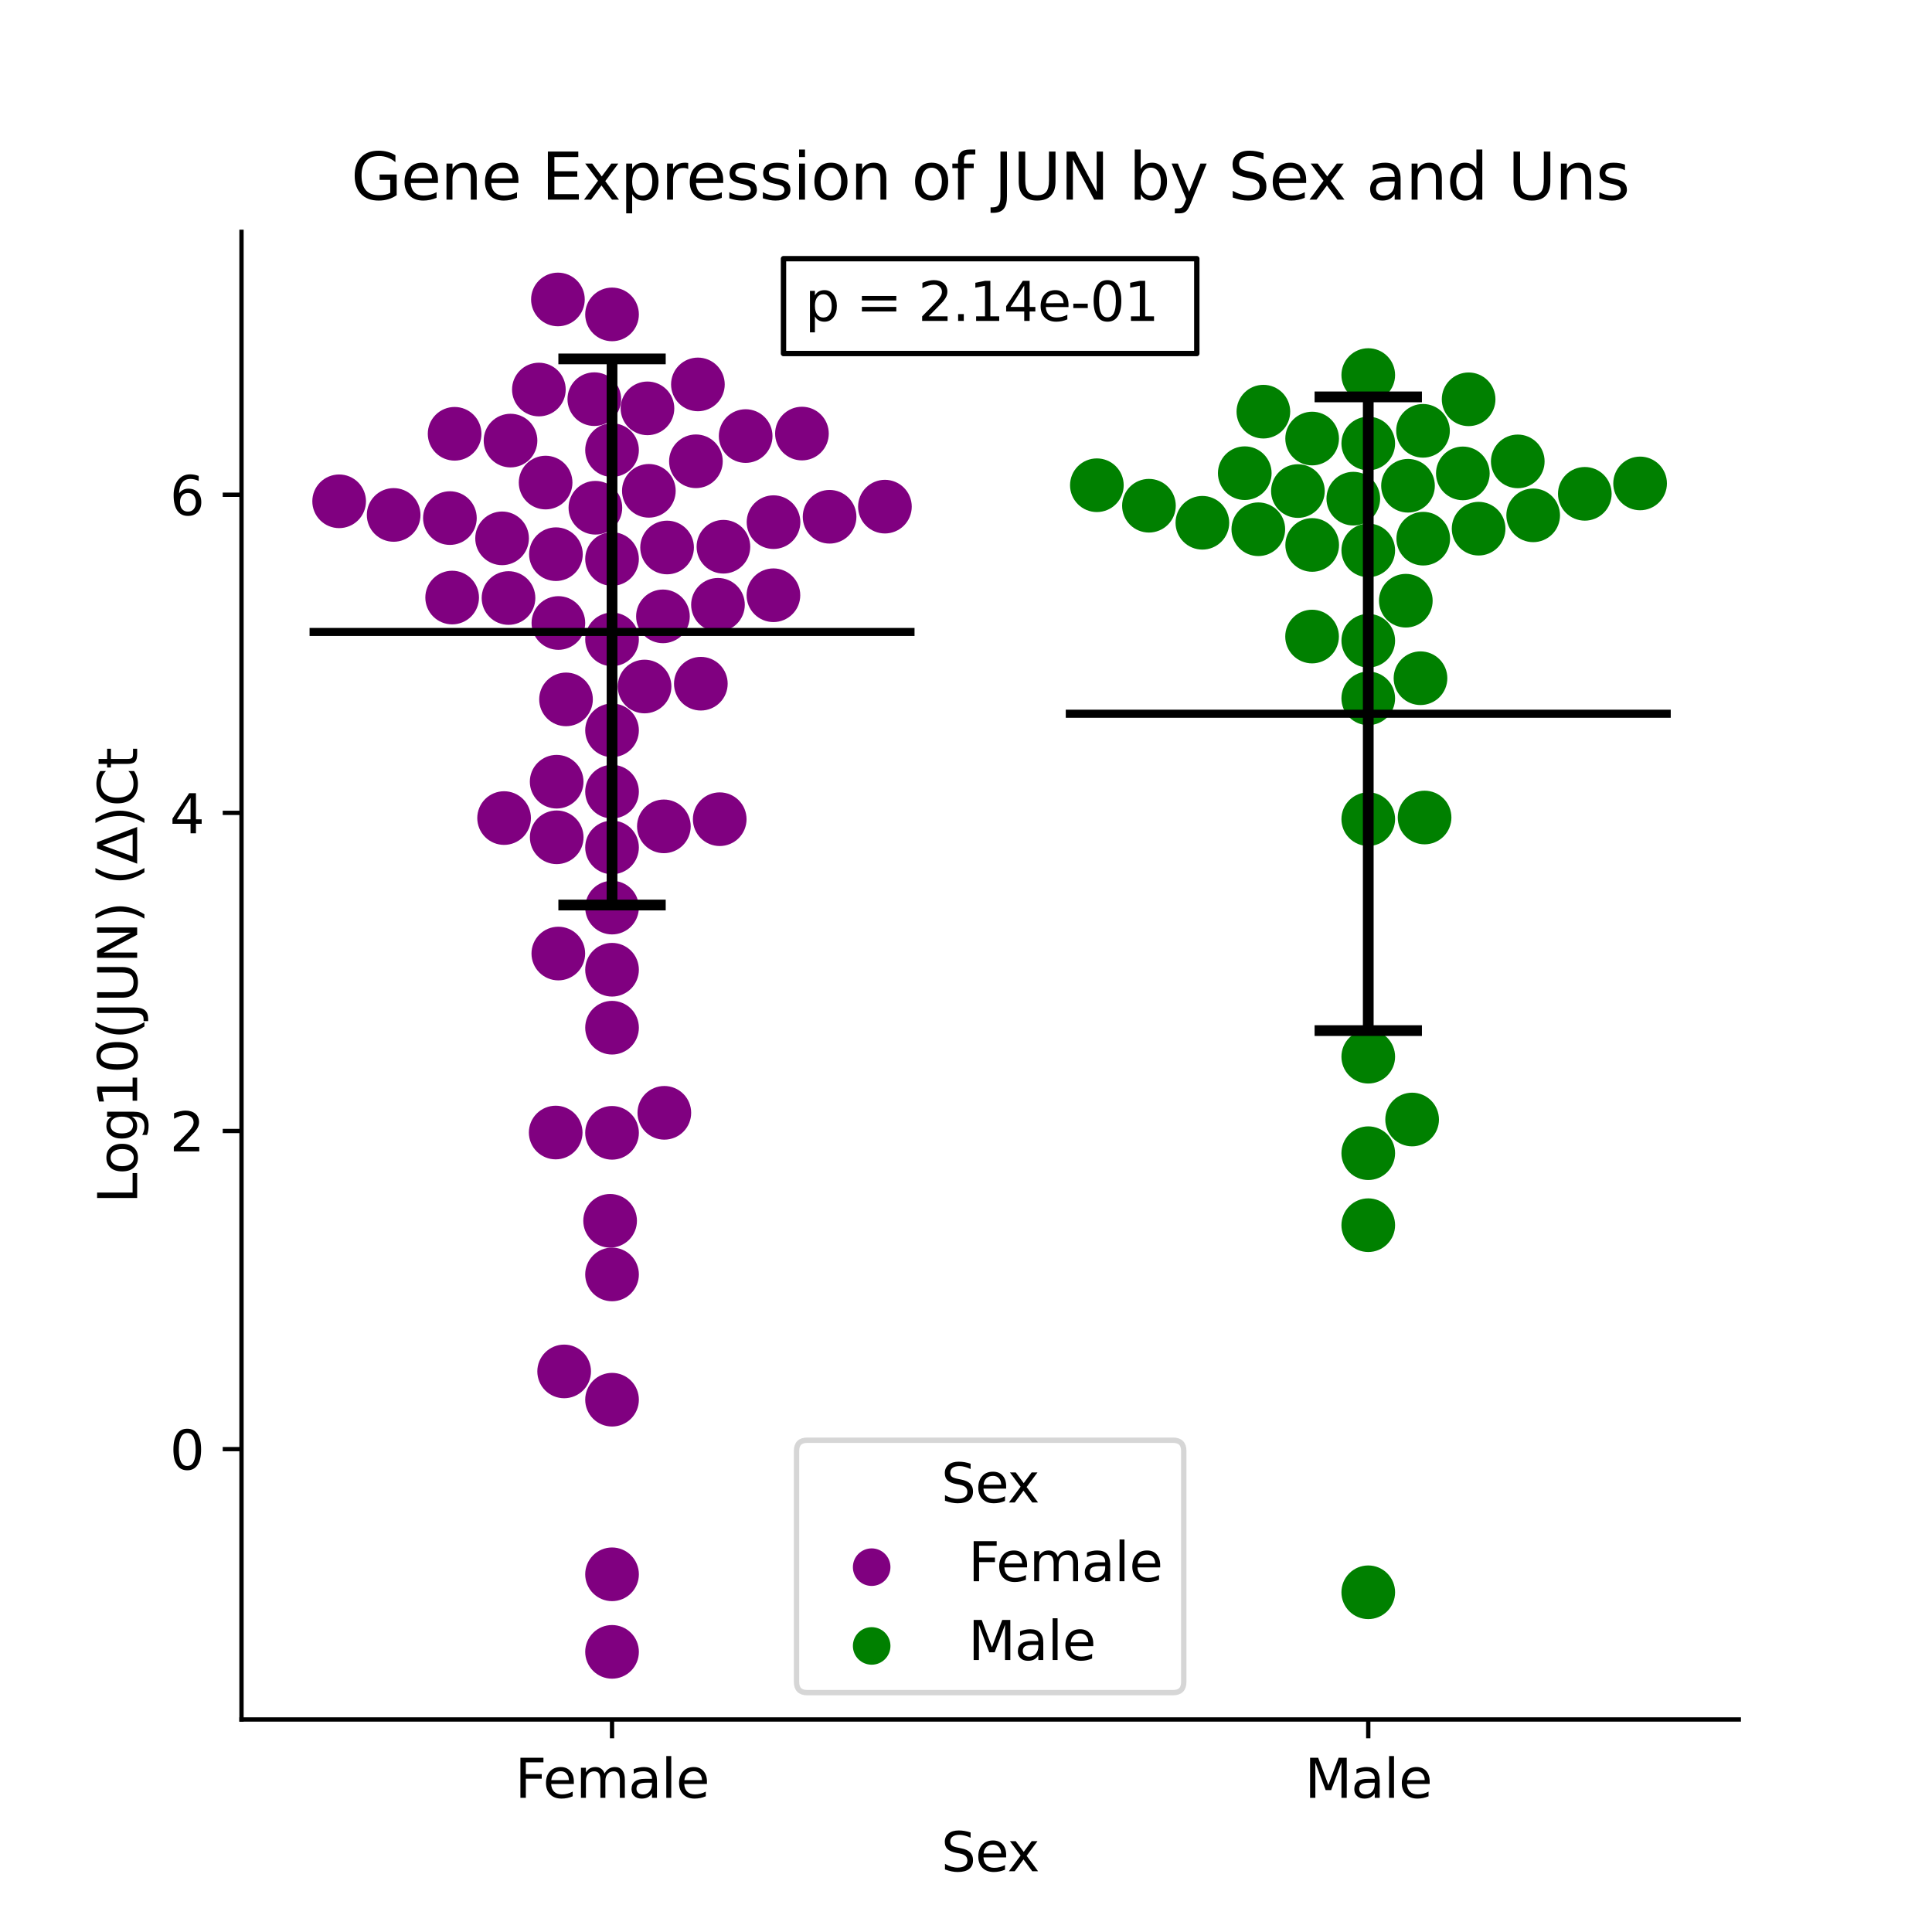 <?xml version="1.0" encoding="utf-8" standalone="no"?>
<!DOCTYPE svg PUBLIC "-//W3C//DTD SVG 1.1//EN"
  "http://www.w3.org/Graphics/SVG/1.1/DTD/svg11.dtd">
<svg xmlns:xlink="http://www.w3.org/1999/xlink" width="360pt" height="360pt" viewBox="0 0 360 360" xmlns="http://www.w3.org/2000/svg" version="1.1">
 <defs>
  <style type="text/css">*{stroke-linejoin: round; stroke-linecap: butt}</style>
 </defs>
 <g id="figure_1">
  <g id="patch_1">
   <path d="M 0 360 
L 360 360 
L 360 0 
L 0 0 
z
" style="fill: #ffffff"/>
  </g>
  <g id="axes_1">
   <g id="patch_2">
    <path d="M 45 320.4 
L 324 320.4 
L 324 43.2 
L 45 43.2 
z
" style="fill: #ffffff"/>
   </g>
   <g id="PathCollection_1">
    <defs>
     <path id="C0_0_5cbac8a649" d="M 0 5 
C 1.326 5 2.598 4.473 3.536 3.536 
C 4.473 2.598 5 1.326 5 -0 
C 5 -1.326 4.473 -2.598 3.536 -3.536 
C 2.598 -4.473 1.326 -5 0 -5 
C -1.326 -5 -2.598 -4.473 -3.536 -3.536 
C -4.473 -2.598 -5 -1.326 -5 0 
C -5 1.326 -4.473 2.598 -3.536 3.536 
C -2.598 4.473 -1.326 5 0 5 
z
"/>
    </defs>
    <g clip-path="url(#pd39a9e112e)">
     <use xlink:href="#C0_0_5cbac8a649" x="120.645" y="76.092" style="fill: #800080"/>
    </g>
    <g clip-path="url(#pd39a9e112e)">
     <use xlink:href="#C0_0_5cbac8a649" x="120.906" y="91.457" style="fill: #800080"/>
    </g>
    <g clip-path="url(#pd39a9e112e)">
     <use xlink:href="#C0_0_5cbac8a649" x="101.668" y="89.922" style="fill: #800080"/>
    </g>
    <g clip-path="url(#pd39a9e112e)">
     <use xlink:href="#C0_0_5cbac8a649" x="104.047" y="116.086" style="fill: #800080"/>
    </g>
    <g clip-path="url(#pd39a9e112e)">
     <use xlink:href="#C0_0_5cbac8a649" x="133.783" y="112.693" style="fill: #800080"/>
    </g>
    <g clip-path="url(#pd39a9e112e)">
     <use xlink:href="#C0_0_5cbac8a649" x="103.734" y="156.018" style="fill: #800080"/>
    </g>
    <g clip-path="url(#pd39a9e112e)">
     <use xlink:href="#C0_0_5cbac8a649" x="130.043" y="71.632" style="fill: #800080"/>
    </g>
    <g clip-path="url(#pd39a9e112e)">
     <use xlink:href="#C0_0_5cbac8a649" x="123.53" y="114.851" style="fill: #800080"/>
    </g>
    <g clip-path="url(#pd39a9e112e)">
     <use xlink:href="#C0_0_5cbac8a649" x="83.833" y="96.538" style="fill: #800080"/>
    </g>
    <g clip-path="url(#pd39a9e112e)">
     <use xlink:href="#C0_0_5cbac8a649" x="114.045" y="169.117" style="fill: #800080"/>
    </g>
    <g clip-path="url(#pd39a9e112e)">
     <use xlink:href="#C0_0_5cbac8a649" x="84.712" y="80.832" style="fill: #800080"/>
    </g>
    <g clip-path="url(#pd39a9e112e)">
     <use xlink:href="#C0_0_5cbac8a649" x="114.045" y="157.906" style="fill: #800080"/>
    </g>
    <g clip-path="url(#pd39a9e112e)">
     <use xlink:href="#C0_0_5cbac8a649" x="164.892" y="94.405" style="fill: #800080"/>
    </g>
    <g clip-path="url(#pd39a9e112e)">
     <use xlink:href="#C0_0_5cbac8a649" x="105.469" y="130.32" style="fill: #800080"/>
    </g>
    <g clip-path="url(#pd39a9e112e)">
     <use xlink:href="#C0_0_5cbac8a649" x="114.045" y="136.088" style="fill: #800080"/>
    </g>
    <g clip-path="url(#pd39a9e112e)">
     <use xlink:href="#C0_0_5cbac8a649" x="138.942" y="81.255" style="fill: #800080"/>
    </g>
    <g clip-path="url(#pd39a9e112e)">
     <use xlink:href="#C0_0_5cbac8a649" x="95.128" y="82.098" style="fill: #800080"/>
    </g>
    <g clip-path="url(#pd39a9e112e)">
     <use xlink:href="#C0_0_5cbac8a649" x="110.942" y="94.611" style="fill: #800080"/>
    </g>
    <g clip-path="url(#pd39a9e112e)">
     <use xlink:href="#C0_0_5cbac8a649" x="113.685" y="227.48" style="fill: #800080"/>
    </g>
    <g clip-path="url(#pd39a9e112e)">
     <use xlink:href="#C0_0_5cbac8a649" x="114.045" y="119.14" style="fill: #800080"/>
    </g>
    <g clip-path="url(#pd39a9e112e)">
     <use xlink:href="#C0_0_5cbac8a649" x="110.742" y="74.378" style="fill: #800080"/>
    </g>
    <g clip-path="url(#pd39a9e112e)">
     <use xlink:href="#C0_0_5cbac8a649" x="63.195" y="93.41" style="fill: #800080"/>
    </g>
    <g clip-path="url(#pd39a9e112e)">
     <use xlink:href="#C0_0_5cbac8a649" x="130.592" y="127.397" style="fill: #800080"/>
    </g>
    <g clip-path="url(#pd39a9e112e)">
     <use xlink:href="#C0_0_5cbac8a649" x="114.045" y="180.696" style="fill: #800080"/>
    </g>
    <g clip-path="url(#pd39a9e112e)">
     <use xlink:href="#C0_0_5cbac8a649" x="123.703" y="153.981" style="fill: #800080"/>
    </g>
    <g clip-path="url(#pd39a9e112e)">
     <use xlink:href="#C0_0_5cbac8a649" x="114.045" y="83.87" style="fill: #800080"/>
    </g>
    <g clip-path="url(#pd39a9e112e)">
     <use xlink:href="#C0_0_5cbac8a649" x="114.045" y="58.585" style="fill: #800080"/>
    </g>
    <g clip-path="url(#pd39a9e112e)">
     <use xlink:href="#C0_0_5cbac8a649" x="149.431" y="80.79" style="fill: #800080"/>
    </g>
    <g clip-path="url(#pd39a9e112e)">
     <use xlink:href="#C0_0_5cbac8a649" x="129.674" y="85.955" style="fill: #800080"/>
    </g>
    <g clip-path="url(#pd39a9e112e)">
     <use xlink:href="#C0_0_5cbac8a649" x="154.581" y="96.291" style="fill: #800080"/>
    </g>
    <g clip-path="url(#pd39a9e112e)">
     <use xlink:href="#C0_0_5cbac8a649" x="114.045" y="104.164" style="fill: #800080"/>
    </g>
    <g clip-path="url(#pd39a9e112e)">
     <use xlink:href="#C0_0_5cbac8a649" x="93.931" y="152.435" style="fill: #800080"/>
    </g>
    <g clip-path="url(#pd39a9e112e)">
     <use xlink:href="#C0_0_5cbac8a649" x="114.045" y="211.087" style="fill: #800080"/>
    </g>
    <g clip-path="url(#pd39a9e112e)">
     <use xlink:href="#C0_0_5cbac8a649" x="144.134" y="97.295" style="fill: #800080"/>
    </g>
    <g clip-path="url(#pd39a9e112e)">
     <use xlink:href="#C0_0_5cbac8a649" x="103.961" y="55.8" style="fill: #800080"/>
    </g>
    <g clip-path="url(#pd39a9e112e)">
     <use xlink:href="#C0_0_5cbac8a649" x="94.753" y="111.433" style="fill: #800080"/>
    </g>
    <g clip-path="url(#pd39a9e112e)">
     <use xlink:href="#C0_0_5cbac8a649" x="114.045" y="191.497" style="fill: #800080"/>
    </g>
    <g clip-path="url(#pd39a9e112e)">
     <use xlink:href="#C0_0_5cbac8a649" x="84.253" y="111.346" style="fill: #800080"/>
    </g>
    <g clip-path="url(#pd39a9e112e)">
     <use xlink:href="#C0_0_5cbac8a649" x="103.588" y="103.265" style="fill: #800080"/>
    </g>
    <g clip-path="url(#pd39a9e112e)">
     <use xlink:href="#C0_0_5cbac8a649" x="93.556" y="100.313" style="fill: #800080"/>
    </g>
    <g clip-path="url(#pd39a9e112e)">
     <use xlink:href="#C0_0_5cbac8a649" x="103.727" y="145.66" style="fill: #800080"/>
    </g>
    <g clip-path="url(#pd39a9e112e)">
     <use xlink:href="#C0_0_5cbac8a649" x="144.116" y="110.915" style="fill: #800080"/>
    </g>
    <g clip-path="url(#pd39a9e112e)">
     <use xlink:href="#C0_0_5cbac8a649" x="114.045" y="293.35" style="fill: #800080"/>
    </g>
    <g clip-path="url(#pd39a9e112e)">
     <use xlink:href="#C0_0_5cbac8a649" x="120.106" y="127.922" style="fill: #800080"/>
    </g>
    <g clip-path="url(#pd39a9e112e)">
     <use xlink:href="#C0_0_5cbac8a649" x="123.789" y="207.359" style="fill: #800080"/>
    </g>
    <g clip-path="url(#pd39a9e112e)">
     <use xlink:href="#C0_0_5cbac8a649" x="134.109" y="152.647" style="fill: #800080"/>
    </g>
    <g clip-path="url(#pd39a9e112e)">
     <use xlink:href="#C0_0_5cbac8a649" x="114.045" y="260.814" style="fill: #800080"/>
    </g>
    <g clip-path="url(#pd39a9e112e)">
     <use xlink:href="#C0_0_5cbac8a649" x="114.045" y="307.8" style="fill: #800080"/>
    </g>
    <g clip-path="url(#pd39a9e112e)">
     <use xlink:href="#C0_0_5cbac8a649" x="114.045" y="237.474" style="fill: #800080"/>
    </g>
    <g clip-path="url(#pd39a9e112e)">
     <use xlink:href="#C0_0_5cbac8a649" x="104.035" y="177.679" style="fill: #800080"/>
    </g>
    <g clip-path="url(#pd39a9e112e)">
     <use xlink:href="#C0_0_5cbac8a649" x="73.351" y="95.95" style="fill: #800080"/>
    </g>
    <g clip-path="url(#pd39a9e112e)">
     <use xlink:href="#C0_0_5cbac8a649" x="114.045" y="147.514" style="fill: #800080"/>
    </g>
    <g clip-path="url(#pd39a9e112e)">
     <use xlink:href="#C0_0_5cbac8a649" x="100.412" y="72.585" style="fill: #800080"/>
    </g>
    <g clip-path="url(#pd39a9e112e)">
     <use xlink:href="#C0_0_5cbac8a649" x="134.8" y="101.875" style="fill: #800080"/>
    </g>
    <g clip-path="url(#pd39a9e112e)">
     <use xlink:href="#C0_0_5cbac8a649" x="124.301" y="102.017" style="fill: #800080"/>
    </g>
    <g clip-path="url(#pd39a9e112e)">
     <use xlink:href="#C0_0_5cbac8a649" x="103.546" y="211.031" style="fill: #800080"/>
    </g>
    <g clip-path="url(#pd39a9e112e)">
     <use xlink:href="#C0_0_5cbac8a649" x="105.122" y="255.544" style="fill: #800080"/>
    </g>
   </g>
   <g id="PathCollection_2">
    <defs>
     <path id="C1_0_98cc5d732b" d="M 0 5 
C 1.326 5 2.598 4.473 3.536 3.536 
C 4.473 2.598 5 1.326 5 -0 
C 5 -1.326 4.473 -2.598 3.536 -3.536 
C 2.598 -4.473 1.326 -5 0 -5 
C -1.326 -5 -2.598 -4.473 -3.536 -3.536 
C -4.473 -2.598 -5 -1.326 -5 0 
C -5 1.326 -4.473 2.598 -3.536 3.536 
C -2.598 4.473 -1.326 5 0 5 
z
"/>
    </defs>
    <g clip-path="url(#pd39a9e112e)">
     <use xlink:href="#C1_0_98cc5d732b" x="224.045" y="97.411" style="fill: #008000"/>
    </g>
    <g clip-path="url(#pd39a9e112e)">
     <use xlink:href="#C1_0_98cc5d732b" x="214.089" y="94.235" style="fill: #008000"/>
    </g>
    <g clip-path="url(#pd39a9e112e)">
     <use xlink:href="#C1_0_98cc5d732b" x="254.955" y="119.387" style="fill: #008000"/>
    </g>
    <g clip-path="url(#pd39a9e112e)">
     <use xlink:href="#C1_0_98cc5d732b" x="254.955" y="152.639" style="fill: #008000"/>
    </g>
    <g clip-path="url(#pd39a9e112e)">
     <use xlink:href="#C1_0_98cc5d732b" x="295.307" y="92.017" style="fill: #008000"/>
    </g>
    <g clip-path="url(#pd39a9e112e)">
     <use xlink:href="#C1_0_98cc5d732b" x="272.579" y="88.209" style="fill: #008000"/>
    </g>
    <g clip-path="url(#pd39a9e112e)">
     <use xlink:href="#C1_0_98cc5d732b" x="305.608" y="90.08" style="fill: #008000"/>
    </g>
    <g clip-path="url(#pd39a9e112e)">
     <use xlink:href="#C1_0_98cc5d732b" x="263.129" y="208.605" style="fill: #008000"/>
    </g>
    <g clip-path="url(#pd39a9e112e)">
     <use xlink:href="#C1_0_98cc5d732b" x="254.955" y="130.124" style="fill: #008000"/>
    </g>
    <g clip-path="url(#pd39a9e112e)">
     <use xlink:href="#C1_0_98cc5d732b" x="254.955" y="228.297" style="fill: #008000"/>
    </g>
    <g clip-path="url(#pd39a9e112e)">
     <use xlink:href="#C1_0_98cc5d732b" x="261.954" y="111.933" style="fill: #008000"/>
    </g>
    <g clip-path="url(#pd39a9e112e)">
     <use xlink:href="#C1_0_98cc5d732b" x="244.486" y="118.611" style="fill: #008000"/>
    </g>
    <g clip-path="url(#pd39a9e112e)">
     <use xlink:href="#C1_0_98cc5d732b" x="254.955" y="102.558" style="fill: #008000"/>
    </g>
    <g clip-path="url(#pd39a9e112e)">
     <use xlink:href="#C1_0_98cc5d732b" x="254.955" y="296.699" style="fill: #008000"/>
    </g>
    <g clip-path="url(#pd39a9e112e)">
     <use xlink:href="#C1_0_98cc5d732b" x="264.689" y="126.375" style="fill: #008000"/>
    </g>
    <g clip-path="url(#pd39a9e112e)">
     <use xlink:href="#C1_0_98cc5d732b" x="265.45" y="152.332" style="fill: #008000"/>
    </g>
    <g clip-path="url(#pd39a9e112e)">
     <use xlink:href="#C1_0_98cc5d732b" x="231.944" y="88.171" style="fill: #008000"/>
    </g>
    <g clip-path="url(#pd39a9e112e)">
     <use xlink:href="#C1_0_98cc5d732b" x="265.157" y="80.277" style="fill: #008000"/>
    </g>
    <g clip-path="url(#pd39a9e112e)">
     <use xlink:href="#C1_0_98cc5d732b" x="204.385" y="90.416" style="fill: #008000"/>
    </g>
    <g clip-path="url(#pd39a9e112e)">
     <use xlink:href="#C1_0_98cc5d732b" x="262.361" y="90.513" style="fill: #008000"/>
    </g>
    <g clip-path="url(#pd39a9e112e)">
     <use xlink:href="#C1_0_98cc5d732b" x="275.517" y="98.511" style="fill: #008000"/>
    </g>
    <g clip-path="url(#pd39a9e112e)">
     <use xlink:href="#C1_0_98cc5d732b" x="241.845" y="91.502" style="fill: #008000"/>
    </g>
    <g clip-path="url(#pd39a9e112e)">
     <use xlink:href="#C1_0_98cc5d732b" x="265.201" y="100.375" style="fill: #008000"/>
    </g>
    <g clip-path="url(#pd39a9e112e)">
     <use xlink:href="#C1_0_98cc5d732b" x="254.955" y="196.902" style="fill: #008000"/>
    </g>
    <g clip-path="url(#pd39a9e112e)">
     <use xlink:href="#C1_0_98cc5d732b" x="254.955" y="214.882" style="fill: #008000"/>
    </g>
    <g clip-path="url(#pd39a9e112e)">
     <use xlink:href="#C1_0_98cc5d732b" x="254.955" y="82.64" style="fill: #008000"/>
    </g>
    <g clip-path="url(#pd39a9e112e)">
     <use xlink:href="#C1_0_98cc5d732b" x="273.656" y="74.404" style="fill: #008000"/>
    </g>
    <g clip-path="url(#pd39a9e112e)">
     <use xlink:href="#C1_0_98cc5d732b" x="282.813" y="85.974" style="fill: #008000"/>
    </g>
    <g clip-path="url(#pd39a9e112e)">
     <use xlink:href="#C1_0_98cc5d732b" x="285.687" y="96.025" style="fill: #008000"/>
    </g>
    <g clip-path="url(#pd39a9e112e)">
     <use xlink:href="#C1_0_98cc5d732b" x="244.509" y="101.545" style="fill: #008000"/>
    </g>
    <g clip-path="url(#pd39a9e112e)">
     <use xlink:href="#C1_0_98cc5d732b" x="234.468" y="98.618" style="fill: #008000"/>
    </g>
    <g clip-path="url(#pd39a9e112e)">
     <use xlink:href="#C1_0_98cc5d732b" x="244.499" y="81.717" style="fill: #008000"/>
    </g>
    <g clip-path="url(#pd39a9e112e)">
     <use xlink:href="#C1_0_98cc5d732b" x="235.412" y="76.707" style="fill: #008000"/>
    </g>
    <g clip-path="url(#pd39a9e112e)">
     <use xlink:href="#C1_0_98cc5d732b" x="252.169" y="92.917" style="fill: #008000"/>
    </g>
    <g clip-path="url(#pd39a9e112e)">
     <use xlink:href="#C1_0_98cc5d732b" x="254.955" y="69.888" style="fill: #008000"/>
    </g>
   </g>
   <g id="PathCollection_3"/>
   <g id="PathCollection_4"/>
   <g id="matplotlib.axis_1">
    <g id="xtick_1">
     <g id="line2d_1">
      <defs>
       <path id="m7eb397d3f7" d="M 0 0 
L 0 3.5 
" style="stroke: #000000; stroke-width: 0.8"/>
      </defs>
      <g>
       <use xlink:href="#m7eb397d3f7" x="114.045" y="320.4" style="stroke: #000000; stroke-width: 0.8"/>
      </g>
     </g>
     <g id="text_1">
      <!-- Female -->
      <g transform="translate(95.968 334.998) scale(0.1 -0.1)">
       <defs>
        <path id="DejaVuSans-46" d="M 628 4666 
L 3309 4666 
L 3309 4134 
L 1259 4134 
L 1259 2759 
L 3109 2759 
L 3109 2228 
L 1259 2228 
L 1259 0 
L 628 0 
L 628 4666 
z
" transform="scale(0.016)"/>
        <path id="DejaVuSans-65" d="M 3597 1894 
L 3597 1613 
L 953 1613 
Q 991 1019 1311 708 
Q 1631 397 2203 397 
Q 2534 397 2845 478 
Q 3156 559 3463 722 
L 3463 178 
Q 3153 47 2828 -22 
Q 2503 -91 2169 -91 
Q 1331 -91 842 396 
Q 353 884 353 1716 
Q 353 2575 817 3079 
Q 1281 3584 2069 3584 
Q 2775 3584 3186 3129 
Q 3597 2675 3597 1894 
z
M 3022 2063 
Q 3016 2534 2758 2815 
Q 2500 3097 2075 3097 
Q 1594 3097 1305 2825 
Q 1016 2553 972 2059 
L 3022 2063 
z
" transform="scale(0.016)"/>
        <path id="DejaVuSans-6d" d="M 3328 2828 
Q 3544 3216 3844 3400 
Q 4144 3584 4550 3584 
Q 5097 3584 5394 3201 
Q 5691 2819 5691 2113 
L 5691 0 
L 5113 0 
L 5113 2094 
Q 5113 2597 4934 2840 
Q 4756 3084 4391 3084 
Q 3944 3084 3684 2787 
Q 3425 2491 3425 1978 
L 3425 0 
L 2847 0 
L 2847 2094 
Q 2847 2600 2669 2842 
Q 2491 3084 2119 3084 
Q 1678 3084 1418 2786 
Q 1159 2488 1159 1978 
L 1159 0 
L 581 0 
L 581 3500 
L 1159 3500 
L 1159 2956 
Q 1356 3278 1631 3431 
Q 1906 3584 2284 3584 
Q 2666 3584 2933 3390 
Q 3200 3197 3328 2828 
z
" transform="scale(0.016)"/>
        <path id="DejaVuSans-61" d="M 2194 1759 
Q 1497 1759 1228 1600 
Q 959 1441 959 1056 
Q 959 750 1161 570 
Q 1363 391 1709 391 
Q 2188 391 2477 730 
Q 2766 1069 2766 1631 
L 2766 1759 
L 2194 1759 
z
M 3341 1997 
L 3341 0 
L 2766 0 
L 2766 531 
Q 2569 213 2275 61 
Q 1981 -91 1556 -91 
Q 1019 -91 701 211 
Q 384 513 384 1019 
Q 384 1609 779 1909 
Q 1175 2209 1959 2209 
L 2766 2209 
L 2766 2266 
Q 2766 2663 2505 2880 
Q 2244 3097 1772 3097 
Q 1472 3097 1187 3025 
Q 903 2953 641 2809 
L 641 3341 
Q 956 3463 1253 3523 
Q 1550 3584 1831 3584 
Q 2591 3584 2966 3190 
Q 3341 2797 3341 1997 
z
" transform="scale(0.016)"/>
        <path id="DejaVuSans-6c" d="M 603 4863 
L 1178 4863 
L 1178 0 
L 603 0 
L 603 4863 
z
" transform="scale(0.016)"/>
       </defs>
       <use xlink:href="#DejaVuSans-46"/>
       <use xlink:href="#DejaVuSans-65" x="52.02"/>
       <use xlink:href="#DejaVuSans-6d" x="113.543"/>
       <use xlink:href="#DejaVuSans-61" x="210.955"/>
       <use xlink:href="#DejaVuSans-6c" x="272.234"/>
       <use xlink:href="#DejaVuSans-65" x="300.018"/>
      </g>
     </g>
    </g>
    <g id="xtick_2">
     <g id="line2d_2">
      <g>
       <use xlink:href="#m7eb397d3f7" x="254.955" y="320.4" style="stroke: #000000; stroke-width: 0.8"/>
      </g>
     </g>
     <g id="text_2">
      <!-- Male -->
      <g transform="translate(243.111 334.998) scale(0.1 -0.1)">
       <defs>
        <path id="DejaVuSans-4d" d="M 628 4666 
L 1569 4666 
L 2759 1491 
L 3956 4666 
L 4897 4666 
L 4897 0 
L 4281 0 
L 4281 4097 
L 3078 897 
L 2444 897 
L 1241 4097 
L 1241 0 
L 628 0 
L 628 4666 
z
" transform="scale(0.016)"/>
       </defs>
       <use xlink:href="#DejaVuSans-4d"/>
       <use xlink:href="#DejaVuSans-61" x="86.279"/>
       <use xlink:href="#DejaVuSans-6c" x="147.559"/>
       <use xlink:href="#DejaVuSans-65" x="175.342"/>
      </g>
     </g>
    </g>
    <g id="text_3">
     <!-- Sex -->
     <g transform="translate(175.377 348.677) scale(0.1 -0.1)">
      <defs>
       <path id="DejaVuSans-53" d="M 3425 4513 
L 3425 3897 
Q 3066 4069 2747 4153 
Q 2428 4238 2131 4238 
Q 1616 4238 1336 4038 
Q 1056 3838 1056 3469 
Q 1056 3159 1242 3001 
Q 1428 2844 1947 2747 
L 2328 2669 
Q 3034 2534 3370 2195 
Q 3706 1856 3706 1288 
Q 3706 609 3251 259 
Q 2797 -91 1919 -91 
Q 1588 -91 1214 -16 
Q 841 59 441 206 
L 441 856 
Q 825 641 1194 531 
Q 1563 422 1919 422 
Q 2459 422 2753 634 
Q 3047 847 3047 1241 
Q 3047 1584 2836 1778 
Q 2625 1972 2144 2069 
L 1759 2144 
Q 1053 2284 737 2584 
Q 422 2884 422 3419 
Q 422 4038 858 4394 
Q 1294 4750 2059 4750 
Q 2388 4750 2728 4690 
Q 3069 4631 3425 4513 
z
" transform="scale(0.016)"/>
       <path id="DejaVuSans-78" d="M 3513 3500 
L 2247 1797 
L 3578 0 
L 2900 0 
L 1881 1375 
L 863 0 
L 184 0 
L 1544 1831 
L 300 3500 
L 978 3500 
L 1906 2253 
L 2834 3500 
L 3513 3500 
z
" transform="scale(0.016)"/>
      </defs>
      <use xlink:href="#DejaVuSans-53"/>
      <use xlink:href="#DejaVuSans-65" x="63.477"/>
      <use xlink:href="#DejaVuSans-78" x="123.25"/>
     </g>
    </g>
   </g>
   <g id="matplotlib.axis_2">
    <g id="ytick_1">
     <g id="line2d_3">
      <defs>
       <path id="m1f29ddad3f" d="M 0 0 
L -3.5 0 
" style="stroke: #000000; stroke-width: 0.8"/>
      </defs>
      <g>
       <use xlink:href="#m1f29ddad3f" x="45" y="270.023" style="stroke: #000000; stroke-width: 0.8"/>
      </g>
     </g>
     <g id="text_4">
      <!-- 0 -->
      <g transform="translate(31.637 273.822) scale(0.1 -0.1)">
       <defs>
        <path id="DejaVuSans-30" d="M 2034 4250 
Q 1547 4250 1301 3770 
Q 1056 3291 1056 2328 
Q 1056 1369 1301 889 
Q 1547 409 2034 409 
Q 2525 409 2770 889 
Q 3016 1369 3016 2328 
Q 3016 3291 2770 3770 
Q 2525 4250 2034 4250 
z
M 2034 4750 
Q 2819 4750 3233 4129 
Q 3647 3509 3647 2328 
Q 3647 1150 3233 529 
Q 2819 -91 2034 -91 
Q 1250 -91 836 529 
Q 422 1150 422 2328 
Q 422 3509 836 4129 
Q 1250 4750 2034 4750 
z
" transform="scale(0.016)"/>
       </defs>
       <use xlink:href="#DejaVuSans-30"/>
      </g>
     </g>
    </g>
    <g id="ytick_2">
     <g id="line2d_4">
      <g>
       <use xlink:href="#m1f29ddad3f" x="45" y="210.745" style="stroke: #000000; stroke-width: 0.8"/>
      </g>
     </g>
     <g id="text_5">
      <!-- 2 -->
      <g transform="translate(31.637 214.544) scale(0.1 -0.1)">
       <defs>
        <path id="DejaVuSans-32" d="M 1228 531 
L 3431 531 
L 3431 0 
L 469 0 
L 469 531 
Q 828 903 1448 1529 
Q 2069 2156 2228 2338 
Q 2531 2678 2651 2914 
Q 2772 3150 2772 3378 
Q 2772 3750 2511 3984 
Q 2250 4219 1831 4219 
Q 1534 4219 1204 4116 
Q 875 4013 500 3803 
L 500 4441 
Q 881 4594 1212 4672 
Q 1544 4750 1819 4750 
Q 2544 4750 2975 4387 
Q 3406 4025 3406 3419 
Q 3406 3131 3298 2873 
Q 3191 2616 2906 2266 
Q 2828 2175 2409 1742 
Q 1991 1309 1228 531 
z
" transform="scale(0.016)"/>
       </defs>
       <use xlink:href="#DejaVuSans-32"/>
      </g>
     </g>
    </g>
    <g id="ytick_3">
     <g id="line2d_5">
      <g>
       <use xlink:href="#m1f29ddad3f" x="45" y="151.467" style="stroke: #000000; stroke-width: 0.8"/>
      </g>
     </g>
     <g id="text_6">
      <!-- 4 -->
      <g transform="translate(31.637 155.266) scale(0.1 -0.1)">
       <defs>
        <path id="DejaVuSans-34" d="M 2419 4116 
L 825 1625 
L 2419 1625 
L 2419 4116 
z
M 2253 4666 
L 3047 4666 
L 3047 1625 
L 3713 1625 
L 3713 1100 
L 3047 1100 
L 3047 0 
L 2419 0 
L 2419 1100 
L 313 1100 
L 313 1709 
L 2253 4666 
z
" transform="scale(0.016)"/>
       </defs>
       <use xlink:href="#DejaVuSans-34"/>
      </g>
     </g>
    </g>
    <g id="ytick_4">
     <g id="line2d_6">
      <g>
       <use xlink:href="#m1f29ddad3f" x="45" y="92.189" style="stroke: #000000; stroke-width: 0.8"/>
      </g>
     </g>
     <g id="text_7">
      <!-- 6 -->
      <g transform="translate(31.637 95.988) scale(0.1 -0.1)">
       <defs>
        <path id="DejaVuSans-36" d="M 2113 2584 
Q 1688 2584 1439 2293 
Q 1191 2003 1191 1497 
Q 1191 994 1439 701 
Q 1688 409 2113 409 
Q 2538 409 2786 701 
Q 3034 994 3034 1497 
Q 3034 2003 2786 2293 
Q 2538 2584 2113 2584 
z
M 3366 4563 
L 3366 3988 
Q 3128 4100 2886 4159 
Q 2644 4219 2406 4219 
Q 1781 4219 1451 3797 
Q 1122 3375 1075 2522 
Q 1259 2794 1537 2939 
Q 1816 3084 2150 3084 
Q 2853 3084 3261 2657 
Q 3669 2231 3669 1497 
Q 3669 778 3244 343 
Q 2819 -91 2113 -91 
Q 1303 -91 875 529 
Q 447 1150 447 2328 
Q 447 3434 972 4092 
Q 1497 4750 2381 4750 
Q 2619 4750 2861 4703 
Q 3103 4656 3366 4563 
z
" transform="scale(0.016)"/>
       </defs>
       <use xlink:href="#DejaVuSans-36"/>
      </g>
     </g>
    </g>
    <g id="text_8">
     <!-- Log10(JUN) (Δ)Ct -->
     <g transform="translate(25.558 224.234) rotate(-90) scale(0.1 -0.1)">
      <defs>
       <path id="DejaVuSans-4c" d="M 628 4666 
L 1259 4666 
L 1259 531 
L 3531 531 
L 3531 0 
L 628 0 
L 628 4666 
z
" transform="scale(0.016)"/>
       <path id="DejaVuSans-6f" d="M 1959 3097 
Q 1497 3097 1228 2736 
Q 959 2375 959 1747 
Q 959 1119 1226 758 
Q 1494 397 1959 397 
Q 2419 397 2687 759 
Q 2956 1122 2956 1747 
Q 2956 2369 2687 2733 
Q 2419 3097 1959 3097 
z
M 1959 3584 
Q 2709 3584 3137 3096 
Q 3566 2609 3566 1747 
Q 3566 888 3137 398 
Q 2709 -91 1959 -91 
Q 1206 -91 779 398 
Q 353 888 353 1747 
Q 353 2609 779 3096 
Q 1206 3584 1959 3584 
z
" transform="scale(0.016)"/>
       <path id="DejaVuSans-67" d="M 2906 1791 
Q 2906 2416 2648 2759 
Q 2391 3103 1925 3103 
Q 1463 3103 1205 2759 
Q 947 2416 947 1791 
Q 947 1169 1205 825 
Q 1463 481 1925 481 
Q 2391 481 2648 825 
Q 2906 1169 2906 1791 
z
M 3481 434 
Q 3481 -459 3084 -895 
Q 2688 -1331 1869 -1331 
Q 1566 -1331 1297 -1286 
Q 1028 -1241 775 -1147 
L 775 -588 
Q 1028 -725 1275 -790 
Q 1522 -856 1778 -856 
Q 2344 -856 2625 -561 
Q 2906 -266 2906 331 
L 2906 616 
Q 2728 306 2450 153 
Q 2172 0 1784 0 
Q 1141 0 747 490 
Q 353 981 353 1791 
Q 353 2603 747 3093 
Q 1141 3584 1784 3584 
Q 2172 3584 2450 3431 
Q 2728 3278 2906 2969 
L 2906 3500 
L 3481 3500 
L 3481 434 
z
" transform="scale(0.016)"/>
       <path id="DejaVuSans-31" d="M 794 531 
L 1825 531 
L 1825 4091 
L 703 3866 
L 703 4441 
L 1819 4666 
L 2450 4666 
L 2450 531 
L 3481 531 
L 3481 0 
L 794 0 
L 794 531 
z
" transform="scale(0.016)"/>
       <path id="DejaVuSans-28" d="M 1984 4856 
Q 1566 4138 1362 3434 
Q 1159 2731 1159 2009 
Q 1159 1288 1364 580 
Q 1569 -128 1984 -844 
L 1484 -844 
Q 1016 -109 783 600 
Q 550 1309 550 2009 
Q 550 2706 781 3412 
Q 1013 4119 1484 4856 
L 1984 4856 
z
" transform="scale(0.016)"/>
       <path id="DejaVuSans-4a" d="M 628 4666 
L 1259 4666 
L 1259 325 
Q 1259 -519 939 -900 
Q 619 -1281 -91 -1281 
L -331 -1281 
L -331 -750 
L -134 -750 
Q 284 -750 456 -515 
Q 628 -281 628 325 
L 628 4666 
z
" transform="scale(0.016)"/>
       <path id="DejaVuSans-55" d="M 556 4666 
L 1191 4666 
L 1191 1831 
Q 1191 1081 1462 751 
Q 1734 422 2344 422 
Q 2950 422 3222 751 
Q 3494 1081 3494 1831 
L 3494 4666 
L 4128 4666 
L 4128 1753 
Q 4128 841 3676 375 
Q 3225 -91 2344 -91 
Q 1459 -91 1007 375 
Q 556 841 556 1753 
L 556 4666 
z
" transform="scale(0.016)"/>
       <path id="DejaVuSans-4e" d="M 628 4666 
L 1478 4666 
L 3547 763 
L 3547 4666 
L 4159 4666 
L 4159 0 
L 3309 0 
L 1241 3903 
L 1241 0 
L 628 0 
L 628 4666 
z
" transform="scale(0.016)"/>
       <path id="DejaVuSans-29" d="M 513 4856 
L 1013 4856 
Q 1481 4119 1714 3412 
Q 1947 2706 1947 2009 
Q 1947 1309 1714 600 
Q 1481 -109 1013 -844 
L 513 -844 
Q 928 -128 1133 580 
Q 1338 1288 1338 2009 
Q 1338 2731 1133 3434 
Q 928 4138 513 4856 
z
" transform="scale(0.016)"/>
       <path id="DejaVuSans-20" transform="scale(0.016)"/>
       <path id="DejaVuSans-394" d="M 2188 4044 
L 906 525 
L 3472 525 
L 2188 4044 
z
M 50 0 
L 1831 4666 
L 2547 4666 
L 4325 0 
L 50 0 
z
" transform="scale(0.016)"/>
       <path id="DejaVuSans-43" d="M 4122 4306 
L 4122 3641 
Q 3803 3938 3442 4084 
Q 3081 4231 2675 4231 
Q 1875 4231 1450 3742 
Q 1025 3253 1025 2328 
Q 1025 1406 1450 917 
Q 1875 428 2675 428 
Q 3081 428 3442 575 
Q 3803 722 4122 1019 
L 4122 359 
Q 3791 134 3420 21 
Q 3050 -91 2638 -91 
Q 1578 -91 968 557 
Q 359 1206 359 2328 
Q 359 3453 968 4101 
Q 1578 4750 2638 4750 
Q 3056 4750 3426 4639 
Q 3797 4528 4122 4306 
z
" transform="scale(0.016)"/>
       <path id="DejaVuSans-74" d="M 1172 4494 
L 1172 3500 
L 2356 3500 
L 2356 3053 
L 1172 3053 
L 1172 1153 
Q 1172 725 1289 603 
Q 1406 481 1766 481 
L 2356 481 
L 2356 0 
L 1766 0 
Q 1100 0 847 248 
Q 594 497 594 1153 
L 594 3053 
L 172 3053 
L 172 3500 
L 594 3500 
L 594 4494 
L 1172 4494 
z
" transform="scale(0.016)"/>
      </defs>
      <use xlink:href="#DejaVuSans-4c"/>
      <use xlink:href="#DejaVuSans-6f" x="53.963"/>
      <use xlink:href="#DejaVuSans-67" x="115.145"/>
      <use xlink:href="#DejaVuSans-31" x="178.621"/>
      <use xlink:href="#DejaVuSans-30" x="242.244"/>
      <use xlink:href="#DejaVuSans-28" x="305.867"/>
      <use xlink:href="#DejaVuSans-4a" x="344.881"/>
      <use xlink:href="#DejaVuSans-55" x="374.373"/>
      <use xlink:href="#DejaVuSans-4e" x="447.566"/>
      <use xlink:href="#DejaVuSans-29" x="522.371"/>
      <use xlink:href="#DejaVuSans-20" x="561.385"/>
      <use xlink:href="#DejaVuSans-28" x="593.172"/>
      <use xlink:href="#DejaVuSans-394" x="632.186"/>
      <use xlink:href="#DejaVuSans-29" x="700.594"/>
      <use xlink:href="#DejaVuSans-43" x="739.607"/>
      <use xlink:href="#DejaVuSans-74" x="809.432"/>
     </g>
    </g>
   </g>
   <g id="LineCollection_1">
    <path d="M 114.045 168.639 
L 114.045 66.875 
" clip-path="url(#pd39a9e112e)" style="fill: none; stroke: #000000; stroke-width: 2"/>
   </g>
   <g id="line2d_7">
    <defs>
     <path id="m71d40131e0" d="M 10 0 
L -10 -0 
" style="stroke: #000000; stroke-width: 2"/>
    </defs>
    <g clip-path="url(#pd39a9e112e)">
     <use xlink:href="#m71d40131e0" x="114.045" y="168.639" style="stroke: #000000; stroke-width: 2"/>
    </g>
   </g>
   <g id="line2d_8">
    <g clip-path="url(#pd39a9e112e)">
     <use xlink:href="#m71d40131e0" x="114.045" y="66.875" style="stroke: #000000; stroke-width: 2"/>
    </g>
   </g>
   <g id="LineCollection_2">
    <path d="M 254.955 192.036 
L 254.955 73.953 
" clip-path="url(#pd39a9e112e)" style="fill: none; stroke: #000000; stroke-width: 2"/>
   </g>
   <g id="line2d_9">
    <g clip-path="url(#pd39a9e112e)">
     <use xlink:href="#m71d40131e0" x="254.955" y="192.036" style="stroke: #000000; stroke-width: 2"/>
    </g>
   </g>
   <g id="line2d_10">
    <g clip-path="url(#pd39a9e112e)">
     <use xlink:href="#m71d40131e0" x="254.955" y="73.953" style="stroke: #000000; stroke-width: 2"/>
    </g>
   </g>
   <g id="LineCollection_3">
    <path d="M 57.682 117.757 
L 170.409 117.757 
" clip-path="url(#pd39a9e112e)" style="fill: none; stroke: #000000; stroke-width: 1.5"/>
   </g>
   <g id="LineCollection_4">
    <path d="M 198.591 132.994 
L 311.318 132.994 
" clip-path="url(#pd39a9e112e)" style="fill: none; stroke: #000000; stroke-width: 1.5"/>
   </g>
   <g id="patch_3">
    <path d="M 45 320.4 
L 45 43.2 
" style="fill: none; stroke: #000000; stroke-width: 0.8; stroke-linejoin: miter; stroke-linecap: square"/>
   </g>
   <g id="patch_4">
    <path d="M 45 320.4 
L 324 320.4 
" style="fill: none; stroke: #000000; stroke-width: 0.8; stroke-linejoin: miter; stroke-linecap: square"/>
   </g>
   <g id="text_9">
    <!-- Gene Expression of JUN by Sex and Uns -->
    <g transform="translate(65.401 37.2) scale(0.12 -0.12)">
     <defs>
      <path id="DejaVuSans-47" d="M 3809 666 
L 3809 1919 
L 2778 1919 
L 2778 2438 
L 4434 2438 
L 4434 434 
Q 4069 175 3628 42 
Q 3188 -91 2688 -91 
Q 1594 -91 976 548 
Q 359 1188 359 2328 
Q 359 3472 976 4111 
Q 1594 4750 2688 4750 
Q 3144 4750 3555 4637 
Q 3966 4525 4313 4306 
L 4313 3634 
Q 3963 3931 3569 4081 
Q 3175 4231 2741 4231 
Q 1884 4231 1454 3753 
Q 1025 3275 1025 2328 
Q 1025 1384 1454 906 
Q 1884 428 2741 428 
Q 3075 428 3337 486 
Q 3600 544 3809 666 
z
" transform="scale(0.016)"/>
      <path id="DejaVuSans-6e" d="M 3513 2113 
L 3513 0 
L 2938 0 
L 2938 2094 
Q 2938 2591 2744 2837 
Q 2550 3084 2163 3084 
Q 1697 3084 1428 2787 
Q 1159 2491 1159 1978 
L 1159 0 
L 581 0 
L 581 3500 
L 1159 3500 
L 1159 2956 
Q 1366 3272 1645 3428 
Q 1925 3584 2291 3584 
Q 2894 3584 3203 3211 
Q 3513 2838 3513 2113 
z
" transform="scale(0.016)"/>
      <path id="DejaVuSans-45" d="M 628 4666 
L 3578 4666 
L 3578 4134 
L 1259 4134 
L 1259 2753 
L 3481 2753 
L 3481 2222 
L 1259 2222 
L 1259 531 
L 3634 531 
L 3634 0 
L 628 0 
L 628 4666 
z
" transform="scale(0.016)"/>
      <path id="DejaVuSans-70" d="M 1159 525 
L 1159 -1331 
L 581 -1331 
L 581 3500 
L 1159 3500 
L 1159 2969 
Q 1341 3281 1617 3432 
Q 1894 3584 2278 3584 
Q 2916 3584 3314 3078 
Q 3713 2572 3713 1747 
Q 3713 922 3314 415 
Q 2916 -91 2278 -91 
Q 1894 -91 1617 61 
Q 1341 213 1159 525 
z
M 3116 1747 
Q 3116 2381 2855 2742 
Q 2594 3103 2138 3103 
Q 1681 3103 1420 2742 
Q 1159 2381 1159 1747 
Q 1159 1113 1420 752 
Q 1681 391 2138 391 
Q 2594 391 2855 752 
Q 3116 1113 3116 1747 
z
" transform="scale(0.016)"/>
      <path id="DejaVuSans-72" d="M 2631 2963 
Q 2534 3019 2420 3045 
Q 2306 3072 2169 3072 
Q 1681 3072 1420 2755 
Q 1159 2438 1159 1844 
L 1159 0 
L 581 0 
L 581 3500 
L 1159 3500 
L 1159 2956 
Q 1341 3275 1631 3429 
Q 1922 3584 2338 3584 
Q 2397 3584 2469 3576 
Q 2541 3569 2628 3553 
L 2631 2963 
z
" transform="scale(0.016)"/>
      <path id="DejaVuSans-73" d="M 2834 3397 
L 2834 2853 
Q 2591 2978 2328 3040 
Q 2066 3103 1784 3103 
Q 1356 3103 1142 2972 
Q 928 2841 928 2578 
Q 928 2378 1081 2264 
Q 1234 2150 1697 2047 
L 1894 2003 
Q 2506 1872 2764 1633 
Q 3022 1394 3022 966 
Q 3022 478 2636 193 
Q 2250 -91 1575 -91 
Q 1294 -91 989 -36 
Q 684 19 347 128 
L 347 722 
Q 666 556 975 473 
Q 1284 391 1588 391 
Q 1994 391 2212 530 
Q 2431 669 2431 922 
Q 2431 1156 2273 1281 
Q 2116 1406 1581 1522 
L 1381 1569 
Q 847 1681 609 1914 
Q 372 2147 372 2553 
Q 372 3047 722 3315 
Q 1072 3584 1716 3584 
Q 2034 3584 2315 3537 
Q 2597 3491 2834 3397 
z
" transform="scale(0.016)"/>
      <path id="DejaVuSans-69" d="M 603 3500 
L 1178 3500 
L 1178 0 
L 603 0 
L 603 3500 
z
M 603 4863 
L 1178 4863 
L 1178 4134 
L 603 4134 
L 603 4863 
z
" transform="scale(0.016)"/>
      <path id="DejaVuSans-66" d="M 2375 4863 
L 2375 4384 
L 1825 4384 
Q 1516 4384 1395 4259 
Q 1275 4134 1275 3809 
L 1275 3500 
L 2222 3500 
L 2222 3053 
L 1275 3053 
L 1275 0 
L 697 0 
L 697 3053 
L 147 3053 
L 147 3500 
L 697 3500 
L 697 3744 
Q 697 4328 969 4595 
Q 1241 4863 1831 4863 
L 2375 4863 
z
" transform="scale(0.016)"/>
      <path id="DejaVuSans-62" d="M 3116 1747 
Q 3116 2381 2855 2742 
Q 2594 3103 2138 3103 
Q 1681 3103 1420 2742 
Q 1159 2381 1159 1747 
Q 1159 1113 1420 752 
Q 1681 391 2138 391 
Q 2594 391 2855 752 
Q 3116 1113 3116 1747 
z
M 1159 2969 
Q 1341 3281 1617 3432 
Q 1894 3584 2278 3584 
Q 2916 3584 3314 3078 
Q 3713 2572 3713 1747 
Q 3713 922 3314 415 
Q 2916 -91 2278 -91 
Q 1894 -91 1617 61 
Q 1341 213 1159 525 
L 1159 0 
L 581 0 
L 581 4863 
L 1159 4863 
L 1159 2969 
z
" transform="scale(0.016)"/>
      <path id="DejaVuSans-79" d="M 2059 -325 
Q 1816 -950 1584 -1140 
Q 1353 -1331 966 -1331 
L 506 -1331 
L 506 -850 
L 844 -850 
Q 1081 -850 1212 -737 
Q 1344 -625 1503 -206 
L 1606 56 
L 191 3500 
L 800 3500 
L 1894 763 
L 2988 3500 
L 3597 3500 
L 2059 -325 
z
" transform="scale(0.016)"/>
      <path id="DejaVuSans-64" d="M 2906 2969 
L 2906 4863 
L 3481 4863 
L 3481 0 
L 2906 0 
L 2906 525 
Q 2725 213 2448 61 
Q 2172 -91 1784 -91 
Q 1150 -91 751 415 
Q 353 922 353 1747 
Q 353 2572 751 3078 
Q 1150 3584 1784 3584 
Q 2172 3584 2448 3432 
Q 2725 3281 2906 2969 
z
M 947 1747 
Q 947 1113 1208 752 
Q 1469 391 1925 391 
Q 2381 391 2643 752 
Q 2906 1113 2906 1747 
Q 2906 2381 2643 2742 
Q 2381 3103 1925 3103 
Q 1469 3103 1208 2742 
Q 947 2381 947 1747 
z
" transform="scale(0.016)"/>
     </defs>
     <use xlink:href="#DejaVuSans-47"/>
     <use xlink:href="#DejaVuSans-65" x="77.49"/>
     <use xlink:href="#DejaVuSans-6e" x="139.014"/>
     <use xlink:href="#DejaVuSans-65" x="202.393"/>
     <use xlink:href="#DejaVuSans-20" x="263.916"/>
     <use xlink:href="#DejaVuSans-45" x="295.703"/>
     <use xlink:href="#DejaVuSans-78" x="358.887"/>
     <use xlink:href="#DejaVuSans-70" x="418.066"/>
     <use xlink:href="#DejaVuSans-72" x="481.543"/>
     <use xlink:href="#DejaVuSans-65" x="520.406"/>
     <use xlink:href="#DejaVuSans-73" x="581.93"/>
     <use xlink:href="#DejaVuSans-73" x="634.029"/>
     <use xlink:href="#DejaVuSans-69" x="686.129"/>
     <use xlink:href="#DejaVuSans-6f" x="713.912"/>
     <use xlink:href="#DejaVuSans-6e" x="775.094"/>
     <use xlink:href="#DejaVuSans-20" x="838.473"/>
     <use xlink:href="#DejaVuSans-6f" x="870.26"/>
     <use xlink:href="#DejaVuSans-66" x="931.441"/>
     <use xlink:href="#DejaVuSans-20" x="966.646"/>
     <use xlink:href="#DejaVuSans-4a" x="998.434"/>
     <use xlink:href="#DejaVuSans-55" x="1027.926"/>
     <use xlink:href="#DejaVuSans-4e" x="1101.119"/>
     <use xlink:href="#DejaVuSans-20" x="1175.924"/>
     <use xlink:href="#DejaVuSans-62" x="1207.711"/>
     <use xlink:href="#DejaVuSans-79" x="1271.188"/>
     <use xlink:href="#DejaVuSans-20" x="1330.367"/>
     <use xlink:href="#DejaVuSans-53" x="1362.154"/>
     <use xlink:href="#DejaVuSans-65" x="1425.631"/>
     <use xlink:href="#DejaVuSans-78" x="1485.404"/>
     <use xlink:href="#DejaVuSans-20" x="1544.584"/>
     <use xlink:href="#DejaVuSans-61" x="1576.371"/>
     <use xlink:href="#DejaVuSans-6e" x="1637.65"/>
     <use xlink:href="#DejaVuSans-64" x="1701.029"/>
     <use xlink:href="#DejaVuSans-20" x="1764.506"/>
     <use xlink:href="#DejaVuSans-55" x="1796.293"/>
     <use xlink:href="#DejaVuSans-6e" x="1869.486"/>
     <use xlink:href="#DejaVuSans-73" x="1932.865"/>
    </g>
   </g>
   <g id="patch_5">
    <path d="M 145.993 65.878 
L 223.007 65.878 
L 223.007 48.2 
L 145.993 48.2 
z
" style="fill: #ffffff; stroke: #000000; stroke-linejoin: miter"/>
   </g>
   <g id="text_10">
    <!-- p = 2.14e-01  -->
    <g transform="translate(149.993 59.798) scale(0.1 -0.1)">
     <defs>
      <path id="DejaVuSans-3d" d="M 678 2906 
L 4684 2906 
L 4684 2381 
L 678 2381 
L 678 2906 
z
M 678 1631 
L 4684 1631 
L 4684 1100 
L 678 1100 
L 678 1631 
z
" transform="scale(0.016)"/>
      <path id="DejaVuSans-2e" d="M 684 794 
L 1344 794 
L 1344 0 
L 684 0 
L 684 794 
z
" transform="scale(0.016)"/>
      <path id="DejaVuSans-2d" d="M 313 2009 
L 1997 2009 
L 1997 1497 
L 313 1497 
L 313 2009 
z
" transform="scale(0.016)"/>
     </defs>
     <use xlink:href="#DejaVuSans-70"/>
     <use xlink:href="#DejaVuSans-20" x="63.477"/>
     <use xlink:href="#DejaVuSans-3d" x="95.264"/>
     <use xlink:href="#DejaVuSans-20" x="179.053"/>
     <use xlink:href="#DejaVuSans-32" x="210.84"/>
     <use xlink:href="#DejaVuSans-2e" x="274.463"/>
     <use xlink:href="#DejaVuSans-31" x="306.25"/>
     <use xlink:href="#DejaVuSans-34" x="369.873"/>
     <use xlink:href="#DejaVuSans-65" x="433.496"/>
     <use xlink:href="#DejaVuSans-2d" x="495.02"/>
     <use xlink:href="#DejaVuSans-30" x="531.104"/>
     <use xlink:href="#DejaVuSans-31" x="594.727"/>
     <use xlink:href="#DejaVuSans-20" x="658.35"/>
    </g>
   </g>
   <g id="legend_1">
    <g id="patch_6">
     <path d="M 150.423 315.4 
L 218.577 315.4 
Q 220.577 315.4 220.577 313.4 
L 220.577 270.366 
Q 220.577 268.366 218.577 268.366 
L 150.423 268.366 
Q 148.423 268.366 148.423 270.366 
L 148.423 313.4 
Q 148.423 315.4 150.423 315.4 
z
" style="fill: #ffffff; opacity: 0.8; stroke: #cccccc; stroke-linejoin: miter"/>
    </g>
    <g id="text_11">
     <!-- Sex -->
     <g transform="translate(175.377 279.964) scale(0.1 -0.1)">
      <use xlink:href="#DejaVuSans-53"/>
      <use xlink:href="#DejaVuSans-65" x="63.477"/>
      <use xlink:href="#DejaVuSans-78" x="123.25"/>
     </g>
    </g>
    <g id="PathCollection_5">
     <defs>
      <path id="mfd3dfc301e" d="M 0 3 
C 0.796 3 1.559 2.684 2.121 2.121 
C 2.684 1.559 3 0.796 3 0 
C 3 -0.796 2.684 -1.559 2.121 -2.121 
C 1.559 -2.684 0.796 -3 0 -3 
C -0.796 -3 -1.559 -2.684 -2.121 -2.121 
C -2.684 -1.559 -3 -0.796 -3 0 
C -3 0.796 -2.684 1.559 -2.121 2.121 
C -1.559 2.684 -0.796 3 0 3 
z
" style="stroke: #800080"/>
     </defs>
     <g>
      <use xlink:href="#mfd3dfc301e" x="162.423" y="292.017" style="fill: #800080; stroke: #800080"/>
     </g>
    </g>
    <g id="text_12">
     <!-- Female -->
     <g transform="translate(180.423 294.642) scale(0.1 -0.1)">
      <use xlink:href="#DejaVuSans-46"/>
      <use xlink:href="#DejaVuSans-65" x="52.02"/>
      <use xlink:href="#DejaVuSans-6d" x="113.543"/>
      <use xlink:href="#DejaVuSans-61" x="210.955"/>
      <use xlink:href="#DejaVuSans-6c" x="272.234"/>
      <use xlink:href="#DejaVuSans-65" x="300.018"/>
     </g>
    </g>
    <g id="PathCollection_6">
     <defs>
      <path id="m1e57b5b20a" d="M 0 3 
C 0.796 3 1.559 2.684 2.121 2.121 
C 2.684 1.559 3 0.796 3 0 
C 3 -0.796 2.684 -1.559 2.121 -2.121 
C 1.559 -2.684 0.796 -3 0 -3 
C -0.796 -3 -1.559 -2.684 -2.121 -2.121 
C -2.684 -1.559 -3 -0.796 -3 0 
C -3 0.796 -2.684 1.559 -2.121 2.121 
C -1.559 2.684 -0.796 3 0 3 
z
" style="stroke: #008000"/>
     </defs>
     <g>
      <use xlink:href="#m1e57b5b20a" x="162.423" y="306.695" style="fill: #008000; stroke: #008000"/>
     </g>
    </g>
    <g id="text_13">
     <!-- Male -->
     <g transform="translate(180.423 309.32) scale(0.1 -0.1)">
      <use xlink:href="#DejaVuSans-4d"/>
      <use xlink:href="#DejaVuSans-61" x="86.279"/>
      <use xlink:href="#DejaVuSans-6c" x="147.559"/>
      <use xlink:href="#DejaVuSans-65" x="175.342"/>
     </g>
    </g>
   </g>
  </g>
 </g>
 <defs>
  <clipPath id="pd39a9e112e">
   <rect x="45" y="43.2" width="279" height="277.2"/>
  </clipPath>
 </defs>
</svg>
